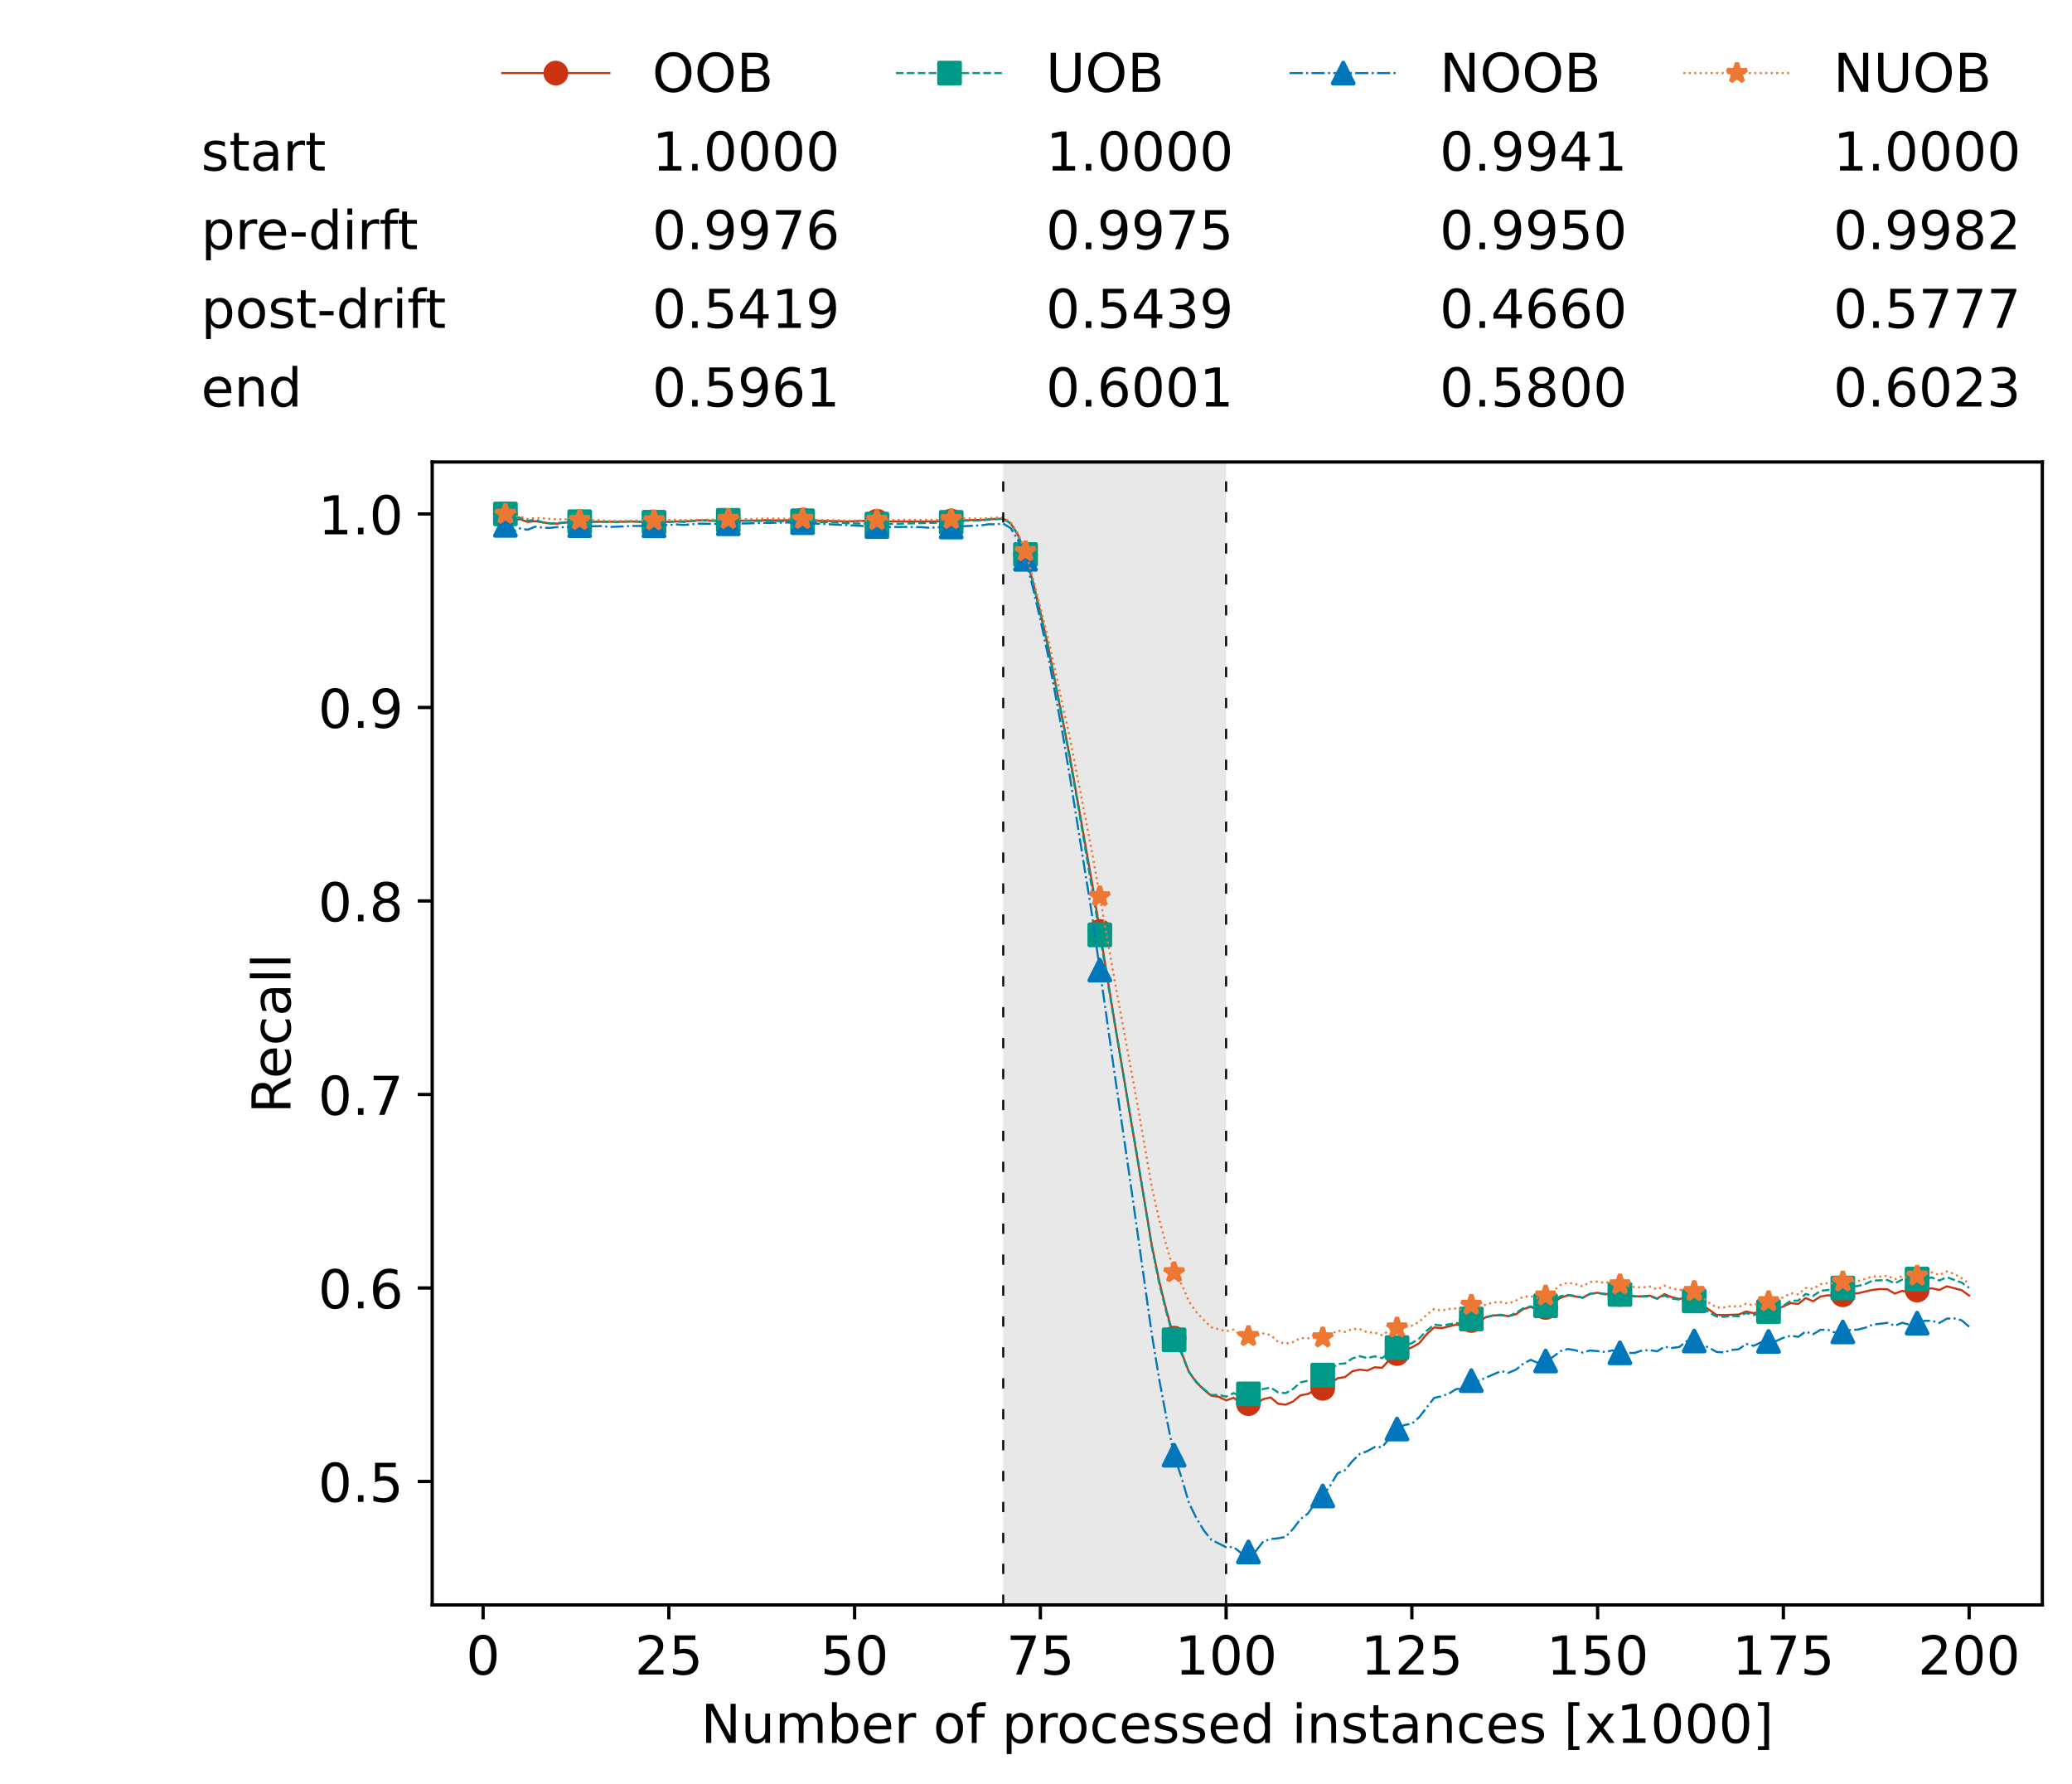 <?xml version="1.0" encoding="utf-8" standalone="no"?>
<!DOCTYPE svg PUBLIC "-//W3C//DTD SVG 1.1//EN"
  "http://www.w3.org/Graphics/SVG/1.1/DTD/svg11.dtd">
<!-- Created with matplotlib (https://matplotlib.org/) -->
<svg height="432.615pt" version="1.1" viewBox="0 0 502.65 432.615" width="502.65pt" xmlns="http://www.w3.org/2000/svg" xmlns:xlink="http://www.w3.org/1999/xlink">
 <defs>
  <style type="text/css">*{stroke-linecap:butt;stroke-linejoin:round;}</style>
 </defs>
 <g id="figure_1">
  <g id="patch_1">
   <path d="M 0 432.615 
L 502.65 432.615 
L 502.65 0 
L 0 0 
z
" style="fill:#ffffff;"/>
  </g>
  <g id="axes_1">
   <g id="patch_2">
    <path d="M 104.85 389.252 
L 495.45 389.252 
L 495.45 112.052 
L 104.85 112.052 
z
" style="fill:#ffffff;"/>
   </g>
   <g id="patch_3">
    <path clip-path="url(#p1ed71dff8d)" d="M 297.446 389.252 
L 297.446 112.052 
L 243.372 112.052 
L 243.372 389.252 
z
" style="fill:#d3d3d3;opacity:0.5;"/>
   </g>
   <g id="matplotlib.axis_1">
    <g id="xtick_1">
     <g id="line2d_1">
      <defs>
       <path d="M 0 0 
L 0 3.5 
" id="m5c252c70ea" style="stroke:#000000;stroke-width:0.8;"/>
      </defs>
      <g>
       <use style="stroke:#000000;stroke-width:0.8;" x="117.197" xlink:href="#m5c252c70ea" y="389.252"/>
      </g>
     </g>
     <g id="text_1">
      <!-- 0 -->
      <g transform="translate(113.061 406.13)scale(0.13 -0.13)">
       <defs>
        <path d="M 31.781 66.406 
Q 24.172 66.406 20.328 58.906 
Q 16.5 51.422 16.5 36.375 
Q 16.5 21.391 20.328 13.891 
Q 24.172 6.391 31.781 6.391 
Q 39.453 6.391 43.281 13.891 
Q 47.125 21.391 47.125 36.375 
Q 47.125 51.422 43.281 58.906 
Q 39.453 66.406 31.781 66.406 
z
M 31.781 74.219 
Q 44.047 74.219 50.516 64.516 
Q 56.984 54.828 56.984 36.375 
Q 56.984 17.969 50.516 8.266 
Q 44.047 -1.422 31.781 -1.422 
Q 19.531 -1.422 13.062 8.266 
Q 6.594 17.969 6.594 36.375 
Q 6.594 54.828 13.062 64.516 
Q 19.531 74.219 31.781 74.219 
z
" id="DejaVuSans-48"/>
       </defs>
       <use xlink:href="#DejaVuSans-48"/>
      </g>
     </g>
    </g>
    <g id="xtick_2">
     <g id="line2d_2">
      <g>
       <use style="stroke:#000000;stroke-width:0.8;" x="162.259" xlink:href="#m5c252c70ea" y="389.252"/>
      </g>
     </g>
     <g id="text_2">
      <!-- 25 -->
      <g transform="translate(153.988 406.13)scale(0.13 -0.13)">
       <defs>
        <path d="M 19.188 8.297 
L 53.609 8.297 
L 53.609 0 
L 7.328 0 
L 7.328 8.297 
Q 12.938 14.109 22.625 23.891 
Q 32.328 33.688 34.812 36.531 
Q 39.547 41.844 41.422 45.531 
Q 43.312 49.219 43.312 52.781 
Q 43.312 58.594 39.234 62.25 
Q 35.156 65.922 28.609 65.922 
Q 23.969 65.922 18.812 64.312 
Q 13.672 62.703 7.812 59.422 
L 7.812 69.391 
Q 13.766 71.781 18.938 73 
Q 24.125 74.219 28.422 74.219 
Q 39.75 74.219 46.484 68.547 
Q 53.219 62.891 53.219 53.422 
Q 53.219 48.922 51.531 44.891 
Q 49.859 40.875 45.406 35.406 
Q 44.188 33.984 37.641 27.219 
Q 31.109 20.453 19.188 8.297 
z
" id="DejaVuSans-50"/>
        <path d="M 10.797 72.906 
L 49.516 72.906 
L 49.516 64.594 
L 19.828 64.594 
L 19.828 46.734 
Q 21.969 47.469 24.109 47.828 
Q 26.266 48.188 28.422 48.188 
Q 40.625 48.188 47.75 41.5 
Q 54.891 34.812 54.891 23.391 
Q 54.891 11.625 47.562 5.094 
Q 40.234 -1.422 26.906 -1.422 
Q 22.312 -1.422 17.547 -0.641 
Q 12.797 0.141 7.719 1.703 
L 7.719 11.625 
Q 12.109 9.234 16.797 8.062 
Q 21.484 6.891 26.703 6.891 
Q 35.156 6.891 40.078 11.328 
Q 45.016 15.766 45.016 23.391 
Q 45.016 31 40.078 35.438 
Q 35.156 39.891 26.703 39.891 
Q 22.75 39.891 18.812 39.016 
Q 14.891 38.141 10.797 36.281 
z
" id="DejaVuSans-53"/>
       </defs>
       <use xlink:href="#DejaVuSans-50"/>
       <use x="63.623" xlink:href="#DejaVuSans-53"/>
      </g>
     </g>
    </g>
    <g id="xtick_3">
     <g id="line2d_3">
      <g>
       <use style="stroke:#000000;stroke-width:0.8;" x="207.322" xlink:href="#m5c252c70ea" y="389.252"/>
      </g>
     </g>
     <g id="text_3">
      <!-- 50 -->
      <g transform="translate(199.05 406.13)scale(0.13 -0.13)">
       <use xlink:href="#DejaVuSans-53"/>
       <use x="63.623" xlink:href="#DejaVuSans-48"/>
      </g>
     </g>
    </g>
    <g id="xtick_4">
     <g id="line2d_4">
      <g>
       <use style="stroke:#000000;stroke-width:0.8;" x="252.384" xlink:href="#m5c252c70ea" y="389.252"/>
      </g>
     </g>
     <g id="text_4">
      <!-- 75 -->
      <g transform="translate(244.113 406.13)scale(0.13 -0.13)">
       <defs>
        <path d="M 8.203 72.906 
L 55.078 72.906 
L 55.078 68.703 
L 28.609 0 
L 18.312 0 
L 43.219 64.594 
L 8.203 64.594 
z
" id="DejaVuSans-55"/>
       </defs>
       <use xlink:href="#DejaVuSans-55"/>
       <use x="63.623" xlink:href="#DejaVuSans-53"/>
      </g>
     </g>
    </g>
    <g id="xtick_5">
     <g id="line2d_5">
      <g>
       <use style="stroke:#000000;stroke-width:0.8;" x="297.446" xlink:href="#m5c252c70ea" y="389.252"/>
      </g>
     </g>
     <g id="text_5">
      <!-- 100 -->
      <g transform="translate(285.039 406.13)scale(0.13 -0.13)">
       <defs>
        <path d="M 12.406 8.297 
L 28.516 8.297 
L 28.516 63.922 
L 10.984 60.406 
L 10.984 69.391 
L 28.422 72.906 
L 38.281 72.906 
L 38.281 8.297 
L 54.391 8.297 
L 54.391 0 
L 12.406 0 
z
" id="DejaVuSans-49"/>
       </defs>
       <use xlink:href="#DejaVuSans-49"/>
       <use x="63.623" xlink:href="#DejaVuSans-48"/>
       <use x="127.246" xlink:href="#DejaVuSans-48"/>
      </g>
     </g>
    </g>
    <g id="xtick_6">
     <g id="line2d_6">
      <g>
       <use style="stroke:#000000;stroke-width:0.8;" x="342.509" xlink:href="#m5c252c70ea" y="389.252"/>
      </g>
     </g>
     <g id="text_6">
      <!-- 125 -->
      <g transform="translate(330.102 406.13)scale(0.13 -0.13)">
       <use xlink:href="#DejaVuSans-49"/>
       <use x="63.623" xlink:href="#DejaVuSans-50"/>
       <use x="127.246" xlink:href="#DejaVuSans-53"/>
      </g>
     </g>
    </g>
    <g id="xtick_7">
     <g id="line2d_7">
      <g>
       <use style="stroke:#000000;stroke-width:0.8;" x="387.571" xlink:href="#m5c252c70ea" y="389.252"/>
      </g>
     </g>
     <g id="text_7">
      <!-- 150 -->
      <g transform="translate(375.164 406.13)scale(0.13 -0.13)">
       <use xlink:href="#DejaVuSans-49"/>
       <use x="63.623" xlink:href="#DejaVuSans-53"/>
       <use x="127.246" xlink:href="#DejaVuSans-48"/>
      </g>
     </g>
    </g>
    <g id="xtick_8">
     <g id="line2d_8">
      <g>
       <use style="stroke:#000000;stroke-width:0.8;" x="432.633" xlink:href="#m5c252c70ea" y="389.252"/>
      </g>
     </g>
     <g id="text_8">
      <!-- 175 -->
      <g transform="translate(420.226 406.13)scale(0.13 -0.13)">
       <use xlink:href="#DejaVuSans-49"/>
       <use x="63.623" xlink:href="#DejaVuSans-55"/>
       <use x="127.246" xlink:href="#DejaVuSans-53"/>
      </g>
     </g>
    </g>
    <g id="xtick_9">
     <g id="line2d_9">
      <g>
       <use style="stroke:#000000;stroke-width:0.8;" x="477.695" xlink:href="#m5c252c70ea" y="389.252"/>
      </g>
     </g>
     <g id="text_9">
      <!-- 200 -->
      <g transform="translate(465.289 406.13)scale(0.13 -0.13)">
       <use xlink:href="#DejaVuSans-50"/>
       <use x="63.623" xlink:href="#DejaVuSans-48"/>
       <use x="127.246" xlink:href="#DejaVuSans-48"/>
      </g>
     </g>
    </g>
    <g id="text_10">
     <!-- Number of processed instances [x1000] -->
     <g transform="translate(170.025 422.711)scale(0.13 -0.13)">
      <defs>
       <path d="M 9.812 72.906 
L 23.094 72.906 
L 55.422 11.922 
L 55.422 72.906 
L 64.984 72.906 
L 64.984 0 
L 51.703 0 
L 19.391 60.984 
L 19.391 0 
L 9.812 0 
z
" id="DejaVuSans-78"/>
       <path d="M 8.5 21.578 
L 8.5 54.688 
L 17.484 54.688 
L 17.484 21.922 
Q 17.484 14.156 20.5 10.266 
Q 23.531 6.391 29.594 6.391 
Q 36.859 6.391 41.078 11.031 
Q 45.312 15.672 45.312 23.688 
L 45.312 54.688 
L 54.297 54.688 
L 54.297 0 
L 45.312 0 
L 45.312 8.406 
Q 42.047 3.422 37.719 1 
Q 33.406 -1.422 27.688 -1.422 
Q 18.266 -1.422 13.375 4.438 
Q 8.5 10.297 8.5 21.578 
z
M 31.109 56 
z
" id="DejaVuSans-117"/>
       <path d="M 52 44.188 
Q 55.375 50.25 60.062 53.125 
Q 64.75 56 71.094 56 
Q 79.641 56 84.281 50.016 
Q 88.922 44.047 88.922 33.016 
L 88.922 0 
L 79.891 0 
L 79.891 32.719 
Q 79.891 40.578 77.094 44.375 
Q 74.312 48.188 68.609 48.188 
Q 61.625 48.188 57.562 43.547 
Q 53.516 38.922 53.516 30.906 
L 53.516 0 
L 44.484 0 
L 44.484 32.719 
Q 44.484 40.625 41.703 44.406 
Q 38.922 48.188 33.109 48.188 
Q 26.219 48.188 22.156 43.531 
Q 18.109 38.875 18.109 30.906 
L 18.109 0 
L 9.078 0 
L 9.078 54.688 
L 18.109 54.688 
L 18.109 46.188 
Q 21.188 51.219 25.484 53.609 
Q 29.781 56 35.688 56 
Q 41.656 56 45.828 52.969 
Q 50 49.953 52 44.188 
z
" id="DejaVuSans-109"/>
       <path d="M 48.688 27.297 
Q 48.688 37.203 44.609 42.844 
Q 40.531 48.484 33.406 48.484 
Q 26.266 48.484 22.188 42.844 
Q 18.109 37.203 18.109 27.297 
Q 18.109 17.391 22.188 11.75 
Q 26.266 6.109 33.406 6.109 
Q 40.531 6.109 44.609 11.75 
Q 48.688 17.391 48.688 27.297 
z
M 18.109 46.391 
Q 20.953 51.266 25.266 53.625 
Q 29.594 56 35.594 56 
Q 45.562 56 51.781 48.094 
Q 58.016 40.188 58.016 27.297 
Q 58.016 14.406 51.781 6.484 
Q 45.562 -1.422 35.594 -1.422 
Q 29.594 -1.422 25.266 0.953 
Q 20.953 3.328 18.109 8.203 
L 18.109 0 
L 9.078 0 
L 9.078 75.984 
L 18.109 75.984 
z
" id="DejaVuSans-98"/>
       <path d="M 56.203 29.594 
L 56.203 25.203 
L 14.891 25.203 
Q 15.484 15.922 20.484 11.062 
Q 25.484 6.203 34.422 6.203 
Q 39.594 6.203 44.453 7.469 
Q 49.312 8.734 54.109 11.281 
L 54.109 2.781 
Q 49.266 0.734 44.188 -0.344 
Q 39.109 -1.422 33.891 -1.422 
Q 20.797 -1.422 13.156 6.188 
Q 5.516 13.812 5.516 26.812 
Q 5.516 40.234 12.766 48.109 
Q 20.016 56 32.328 56 
Q 43.359 56 49.781 48.891 
Q 56.203 41.797 56.203 29.594 
z
M 47.219 32.234 
Q 47.125 39.594 43.094 43.984 
Q 39.062 48.391 32.422 48.391 
Q 24.906 48.391 20.391 44.141 
Q 15.875 39.891 15.188 32.172 
z
" id="DejaVuSans-101"/>
       <path d="M 41.109 46.297 
Q 39.594 47.172 37.812 47.578 
Q 36.031 48 33.891 48 
Q 26.266 48 22.188 43.047 
Q 18.109 38.094 18.109 28.812 
L 18.109 0 
L 9.078 0 
L 9.078 54.688 
L 18.109 54.688 
L 18.109 46.188 
Q 20.953 51.172 25.484 53.578 
Q 30.031 56 36.531 56 
Q 37.453 56 38.578 55.875 
Q 39.703 55.766 41.062 55.516 
z
" id="DejaVuSans-114"/>
       <path id="DejaVuSans-32"/>
       <path d="M 30.609 48.391 
Q 23.391 48.391 19.188 42.75 
Q 14.984 37.109 14.984 27.297 
Q 14.984 17.484 19.156 11.844 
Q 23.344 6.203 30.609 6.203 
Q 37.797 6.203 41.984 11.859 
Q 46.188 17.531 46.188 27.297 
Q 46.188 37.016 41.984 42.703 
Q 37.797 48.391 30.609 48.391 
z
M 30.609 56 
Q 42.328 56 49.016 48.375 
Q 55.719 40.766 55.719 27.297 
Q 55.719 13.875 49.016 6.219 
Q 42.328 -1.422 30.609 -1.422 
Q 18.844 -1.422 12.172 6.219 
Q 5.516 13.875 5.516 27.297 
Q 5.516 40.766 12.172 48.375 
Q 18.844 56 30.609 56 
z
" id="DejaVuSans-111"/>
       <path d="M 37.109 75.984 
L 37.109 68.5 
L 28.516 68.5 
Q 23.688 68.5 21.797 66.547 
Q 19.922 64.594 19.922 59.516 
L 19.922 54.688 
L 34.719 54.688 
L 34.719 47.703 
L 19.922 47.703 
L 19.922 0 
L 10.891 0 
L 10.891 47.703 
L 2.297 47.703 
L 2.297 54.688 
L 10.891 54.688 
L 10.891 58.5 
Q 10.891 67.625 15.141 71.797 
Q 19.391 75.984 28.609 75.984 
z
" id="DejaVuSans-102"/>
       <path d="M 18.109 8.203 
L 18.109 -20.797 
L 9.078 -20.797 
L 9.078 54.688 
L 18.109 54.688 
L 18.109 46.391 
Q 20.953 51.266 25.266 53.625 
Q 29.594 56 35.594 56 
Q 45.562 56 51.781 48.094 
Q 58.016 40.188 58.016 27.297 
Q 58.016 14.406 51.781 6.484 
Q 45.562 -1.422 35.594 -1.422 
Q 29.594 -1.422 25.266 0.953 
Q 20.953 3.328 18.109 8.203 
z
M 48.688 27.297 
Q 48.688 37.203 44.609 42.844 
Q 40.531 48.484 33.406 48.484 
Q 26.266 48.484 22.188 42.844 
Q 18.109 37.203 18.109 27.297 
Q 18.109 17.391 22.188 11.75 
Q 26.266 6.109 33.406 6.109 
Q 40.531 6.109 44.609 11.75 
Q 48.688 17.391 48.688 27.297 
z
" id="DejaVuSans-112"/>
       <path d="M 48.781 52.594 
L 48.781 44.188 
Q 44.969 46.297 41.141 47.344 
Q 37.312 48.391 33.406 48.391 
Q 24.656 48.391 19.812 42.844 
Q 14.984 37.312 14.984 27.297 
Q 14.984 17.281 19.812 11.734 
Q 24.656 6.203 33.406 6.203 
Q 37.312 6.203 41.141 7.25 
Q 44.969 8.297 48.781 10.406 
L 48.781 2.094 
Q 45.016 0.344 40.984 -0.531 
Q 36.969 -1.422 32.422 -1.422 
Q 20.062 -1.422 12.781 6.344 
Q 5.516 14.109 5.516 27.297 
Q 5.516 40.672 12.859 48.328 
Q 20.219 56 33.016 56 
Q 37.156 56 41.109 55.141 
Q 45.062 54.297 48.781 52.594 
z
" id="DejaVuSans-99"/>
       <path d="M 44.281 53.078 
L 44.281 44.578 
Q 40.484 46.531 36.375 47.5 
Q 32.281 48.484 27.875 48.484 
Q 21.188 48.484 17.844 46.438 
Q 14.5 44.391 14.5 40.281 
Q 14.5 37.156 16.891 35.375 
Q 19.281 33.594 26.516 31.984 
L 29.594 31.297 
Q 39.156 29.25 43.188 25.516 
Q 47.219 21.781 47.219 15.094 
Q 47.219 7.469 41.188 3.016 
Q 35.156 -1.422 24.609 -1.422 
Q 20.219 -1.422 15.453 -0.562 
Q 10.688 0.297 5.422 2 
L 5.422 11.281 
Q 10.406 8.688 15.234 7.391 
Q 20.062 6.109 24.812 6.109 
Q 31.156 6.109 34.562 8.281 
Q 37.984 10.453 37.984 14.406 
Q 37.984 18.062 35.516 20.016 
Q 33.062 21.969 24.703 23.781 
L 21.578 24.516 
Q 13.234 26.266 9.516 29.906 
Q 5.812 33.547 5.812 39.891 
Q 5.812 47.609 11.281 51.797 
Q 16.75 56 26.812 56 
Q 31.781 56 36.172 55.266 
Q 40.578 54.547 44.281 53.078 
z
" id="DejaVuSans-115"/>
       <path d="M 45.406 46.391 
L 45.406 75.984 
L 54.391 75.984 
L 54.391 0 
L 45.406 0 
L 45.406 8.203 
Q 42.578 3.328 38.25 0.953 
Q 33.938 -1.422 27.875 -1.422 
Q 17.969 -1.422 11.734 6.484 
Q 5.516 14.406 5.516 27.297 
Q 5.516 40.188 11.734 48.094 
Q 17.969 56 27.875 56 
Q 33.938 56 38.25 53.625 
Q 42.578 51.266 45.406 46.391 
z
M 14.797 27.297 
Q 14.797 17.391 18.875 11.75 
Q 22.953 6.109 30.078 6.109 
Q 37.203 6.109 41.297 11.75 
Q 45.406 17.391 45.406 27.297 
Q 45.406 37.203 41.297 42.844 
Q 37.203 48.484 30.078 48.484 
Q 22.953 48.484 18.875 42.844 
Q 14.797 37.203 14.797 27.297 
z
" id="DejaVuSans-100"/>
       <path d="M 9.422 54.688 
L 18.406 54.688 
L 18.406 0 
L 9.422 0 
z
M 9.422 75.984 
L 18.406 75.984 
L 18.406 64.594 
L 9.422 64.594 
z
" id="DejaVuSans-105"/>
       <path d="M 54.891 33.016 
L 54.891 0 
L 45.906 0 
L 45.906 32.719 
Q 45.906 40.484 42.875 44.328 
Q 39.844 48.188 33.797 48.188 
Q 26.516 48.188 22.312 43.547 
Q 18.109 38.922 18.109 30.906 
L 18.109 0 
L 9.078 0 
L 9.078 54.688 
L 18.109 54.688 
L 18.109 46.188 
Q 21.344 51.125 25.703 53.562 
Q 30.078 56 35.797 56 
Q 45.219 56 50.047 50.172 
Q 54.891 44.344 54.891 33.016 
z
" id="DejaVuSans-110"/>
       <path d="M 18.312 70.219 
L 18.312 54.688 
L 36.812 54.688 
L 36.812 47.703 
L 18.312 47.703 
L 18.312 18.016 
Q 18.312 11.328 20.141 9.422 
Q 21.969 7.516 27.594 7.516 
L 36.812 7.516 
L 36.812 0 
L 27.594 0 
Q 17.188 0 13.234 3.875 
Q 9.281 7.766 9.281 18.016 
L 9.281 47.703 
L 2.688 47.703 
L 2.688 54.688 
L 9.281 54.688 
L 9.281 70.219 
z
" id="DejaVuSans-116"/>
       <path d="M 34.281 27.484 
Q 23.391 27.484 19.188 25 
Q 14.984 22.516 14.984 16.5 
Q 14.984 11.719 18.141 8.906 
Q 21.297 6.109 26.703 6.109 
Q 34.188 6.109 38.703 11.406 
Q 43.219 16.703 43.219 25.484 
L 43.219 27.484 
z
M 52.203 31.203 
L 52.203 0 
L 43.219 0 
L 43.219 8.297 
Q 40.141 3.328 35.547 0.953 
Q 30.953 -1.422 24.312 -1.422 
Q 15.922 -1.422 10.953 3.297 
Q 6 8.016 6 15.922 
Q 6 25.141 12.172 29.828 
Q 18.359 34.516 30.609 34.516 
L 43.219 34.516 
L 43.219 35.406 
Q 43.219 41.609 39.141 45 
Q 35.062 48.391 27.688 48.391 
Q 23 48.391 18.547 47.266 
Q 14.109 46.141 10.016 43.891 
L 10.016 52.203 
Q 14.938 54.109 19.578 55.047 
Q 24.219 56 28.609 56 
Q 40.484 56 46.344 49.844 
Q 52.203 43.703 52.203 31.203 
z
" id="DejaVuSans-97"/>
       <path d="M 8.594 75.984 
L 29.297 75.984 
L 29.297 69 
L 17.578 69 
L 17.578 -6.203 
L 29.297 -6.203 
L 29.297 -13.188 
L 8.594 -13.188 
z
" id="DejaVuSans-91"/>
       <path d="M 54.891 54.688 
L 35.109 28.078 
L 55.906 0 
L 45.312 0 
L 29.391 21.484 
L 13.484 0 
L 2.875 0 
L 24.125 28.609 
L 4.688 54.688 
L 15.281 54.688 
L 29.781 35.203 
L 44.281 54.688 
z
" id="DejaVuSans-120"/>
       <path d="M 30.422 75.984 
L 30.422 -13.188 
L 9.719 -13.188 
L 9.719 -6.203 
L 21.391 -6.203 
L 21.391 69 
L 9.719 69 
L 9.719 75.984 
z
" id="DejaVuSans-93"/>
      </defs>
      <use xlink:href="#DejaVuSans-78"/>
      <use x="74.805" xlink:href="#DejaVuSans-117"/>
      <use x="138.184" xlink:href="#DejaVuSans-109"/>
      <use x="235.596" xlink:href="#DejaVuSans-98"/>
      <use x="299.072" xlink:href="#DejaVuSans-101"/>
      <use x="360.596" xlink:href="#DejaVuSans-114"/>
      <use x="401.709" xlink:href="#DejaVuSans-32"/>
      <use x="433.496" xlink:href="#DejaVuSans-111"/>
      <use x="494.678" xlink:href="#DejaVuSans-102"/>
      <use x="529.883" xlink:href="#DejaVuSans-32"/>
      <use x="561.67" xlink:href="#DejaVuSans-112"/>
      <use x="625.146" xlink:href="#DejaVuSans-114"/>
      <use x="664.01" xlink:href="#DejaVuSans-111"/>
      <use x="725.191" xlink:href="#DejaVuSans-99"/>
      <use x="780.172" xlink:href="#DejaVuSans-101"/>
      <use x="841.695" xlink:href="#DejaVuSans-115"/>
      <use x="893.795" xlink:href="#DejaVuSans-115"/>
      <use x="945.895" xlink:href="#DejaVuSans-101"/>
      <use x="1007.418" xlink:href="#DejaVuSans-100"/>
      <use x="1070.895" xlink:href="#DejaVuSans-32"/>
      <use x="1102.682" xlink:href="#DejaVuSans-105"/>
      <use x="1130.465" xlink:href="#DejaVuSans-110"/>
      <use x="1193.844" xlink:href="#DejaVuSans-115"/>
      <use x="1245.943" xlink:href="#DejaVuSans-116"/>
      <use x="1285.152" xlink:href="#DejaVuSans-97"/>
      <use x="1346.432" xlink:href="#DejaVuSans-110"/>
      <use x="1409.811" xlink:href="#DejaVuSans-99"/>
      <use x="1464.791" xlink:href="#DejaVuSans-101"/>
      <use x="1526.314" xlink:href="#DejaVuSans-115"/>
      <use x="1578.414" xlink:href="#DejaVuSans-32"/>
      <use x="1610.201" xlink:href="#DejaVuSans-91"/>
      <use x="1649.215" xlink:href="#DejaVuSans-120"/>
      <use x="1708.395" xlink:href="#DejaVuSans-49"/>
      <use x="1772.018" xlink:href="#DejaVuSans-48"/>
      <use x="1835.641" xlink:href="#DejaVuSans-48"/>
      <use x="1899.264" xlink:href="#DejaVuSans-48"/>
      <use x="1962.887" xlink:href="#DejaVuSans-93"/>
     </g>
    </g>
   </g>
   <g id="matplotlib.axis_2">
    <g id="ytick_1">
     <g id="line2d_10">
      <defs>
       <path d="M 0 0 
L -3.5 0 
" id="me6a76f63e2" style="stroke:#000000;stroke-width:0.8;"/>
      </defs>
      <g>
       <use style="stroke:#000000;stroke-width:0.8;" x="104.85" xlink:href="#me6a76f63e2" y="359.311"/>
      </g>
     </g>
     <g id="text_11">
      <!-- 0.5 -->
      <g transform="translate(77.176 364.25)scale(0.13 -0.13)">
       <defs>
        <path d="M 10.688 12.406 
L 21 12.406 
L 21 0 
L 10.688 0 
z
" id="DejaVuSans-46"/>
       </defs>
       <use xlink:href="#DejaVuSans-48"/>
       <use x="63.623" xlink:href="#DejaVuSans-46"/>
       <use x="95.41" xlink:href="#DejaVuSans-53"/>
      </g>
     </g>
    </g>
    <g id="ytick_2">
     <g id="line2d_11">
      <g>
       <use style="stroke:#000000;stroke-width:0.8;" x="104.85" xlink:href="#me6a76f63e2" y="312.379"/>
      </g>
     </g>
     <g id="text_12">
      <!-- 0.6 -->
      <g transform="translate(77.176 317.318)scale(0.13 -0.13)">
       <defs>
        <path d="M 33.016 40.375 
Q 26.375 40.375 22.484 35.828 
Q 18.609 31.297 18.609 23.391 
Q 18.609 15.531 22.484 10.953 
Q 26.375 6.391 33.016 6.391 
Q 39.656 6.391 43.531 10.953 
Q 47.406 15.531 47.406 23.391 
Q 47.406 31.297 43.531 35.828 
Q 39.656 40.375 33.016 40.375 
z
M 52.594 71.297 
L 52.594 62.312 
Q 48.875 64.062 45.094 64.984 
Q 41.312 65.922 37.594 65.922 
Q 27.828 65.922 22.672 59.328 
Q 17.531 52.734 16.797 39.406 
Q 19.672 43.656 24.016 45.922 
Q 28.375 48.188 33.594 48.188 
Q 44.578 48.188 50.953 41.516 
Q 57.328 34.859 57.328 23.391 
Q 57.328 12.156 50.688 5.359 
Q 44.047 -1.422 33.016 -1.422 
Q 20.359 -1.422 13.672 8.266 
Q 6.984 17.969 6.984 36.375 
Q 6.984 53.656 15.188 63.938 
Q 23.391 74.219 37.203 74.219 
Q 40.922 74.219 44.703 73.484 
Q 48.484 72.75 52.594 71.297 
z
" id="DejaVuSans-54"/>
       </defs>
       <use xlink:href="#DejaVuSans-48"/>
       <use x="63.623" xlink:href="#DejaVuSans-46"/>
       <use x="95.41" xlink:href="#DejaVuSans-54"/>
      </g>
     </g>
    </g>
    <g id="ytick_3">
     <g id="line2d_12">
      <g>
       <use style="stroke:#000000;stroke-width:0.8;" x="104.85" xlink:href="#me6a76f63e2" y="265.447"/>
      </g>
     </g>
     <g id="text_13">
      <!-- 0.7 -->
      <g transform="translate(77.176 270.386)scale(0.13 -0.13)">
       <use xlink:href="#DejaVuSans-48"/>
       <use x="63.623" xlink:href="#DejaVuSans-46"/>
       <use x="95.41" xlink:href="#DejaVuSans-55"/>
      </g>
     </g>
    </g>
    <g id="ytick_4">
     <g id="line2d_13">
      <g>
       <use style="stroke:#000000;stroke-width:0.8;" x="104.85" xlink:href="#me6a76f63e2" y="218.516"/>
      </g>
     </g>
     <g id="text_14">
      <!-- 0.8 -->
      <g transform="translate(77.176 223.455)scale(0.13 -0.13)">
       <defs>
        <path d="M 31.781 34.625 
Q 24.75 34.625 20.719 30.859 
Q 16.703 27.094 16.703 20.516 
Q 16.703 13.922 20.719 10.156 
Q 24.75 6.391 31.781 6.391 
Q 38.812 6.391 42.859 10.172 
Q 46.922 13.969 46.922 20.516 
Q 46.922 27.094 42.891 30.859 
Q 38.875 34.625 31.781 34.625 
z
M 21.922 38.812 
Q 15.578 40.375 12.031 44.719 
Q 8.5 49.078 8.5 55.328 
Q 8.5 64.062 14.719 69.141 
Q 20.953 74.219 31.781 74.219 
Q 42.672 74.219 48.875 69.141 
Q 55.078 64.062 55.078 55.328 
Q 55.078 49.078 51.531 44.719 
Q 48 40.375 41.703 38.812 
Q 48.828 37.156 52.797 32.312 
Q 56.781 27.484 56.781 20.516 
Q 56.781 9.906 50.312 4.234 
Q 43.844 -1.422 31.781 -1.422 
Q 19.734 -1.422 13.25 4.234 
Q 6.781 9.906 6.781 20.516 
Q 6.781 27.484 10.781 32.312 
Q 14.797 37.156 21.922 38.812 
z
M 18.312 54.391 
Q 18.312 48.734 21.844 45.562 
Q 25.391 42.391 31.781 42.391 
Q 38.141 42.391 41.719 45.562 
Q 45.312 48.734 45.312 54.391 
Q 45.312 60.062 41.719 63.234 
Q 38.141 66.406 31.781 66.406 
Q 25.391 66.406 21.844 63.234 
Q 18.312 60.062 18.312 54.391 
z
" id="DejaVuSans-56"/>
       </defs>
       <use xlink:href="#DejaVuSans-48"/>
       <use x="63.623" xlink:href="#DejaVuSans-46"/>
       <use x="95.41" xlink:href="#DejaVuSans-56"/>
      </g>
     </g>
    </g>
    <g id="ytick_5">
     <g id="line2d_14">
      <g>
       <use style="stroke:#000000;stroke-width:0.8;" x="104.85" xlink:href="#me6a76f63e2" y="171.584"/>
      </g>
     </g>
     <g id="text_15">
      <!-- 0.9 -->
      <g transform="translate(77.176 176.523)scale(0.13 -0.13)">
       <defs>
        <path d="M 10.984 1.516 
L 10.984 10.5 
Q 14.703 8.734 18.5 7.812 
Q 22.312 6.891 25.984 6.891 
Q 35.75 6.891 40.891 13.453 
Q 46.047 20.016 46.781 33.406 
Q 43.953 29.203 39.594 26.953 
Q 35.25 24.703 29.984 24.703 
Q 19.047 24.703 12.672 31.312 
Q 6.297 37.938 6.297 49.422 
Q 6.297 60.641 12.938 67.422 
Q 19.578 74.219 30.609 74.219 
Q 43.266 74.219 49.922 64.516 
Q 56.594 54.828 56.594 36.375 
Q 56.594 19.141 48.406 8.859 
Q 40.234 -1.422 26.422 -1.422 
Q 22.703 -1.422 18.891 -0.688 
Q 15.094 0.047 10.984 1.516 
z
M 30.609 32.422 
Q 37.25 32.422 41.125 36.953 
Q 45.016 41.5 45.016 49.422 
Q 45.016 57.281 41.125 61.844 
Q 37.25 66.406 30.609 66.406 
Q 23.969 66.406 20.094 61.844 
Q 16.219 57.281 16.219 49.422 
Q 16.219 41.5 20.094 36.953 
Q 23.969 32.422 30.609 32.422 
z
" id="DejaVuSans-57"/>
       </defs>
       <use xlink:href="#DejaVuSans-48"/>
       <use x="63.623" xlink:href="#DejaVuSans-46"/>
       <use x="95.41" xlink:href="#DejaVuSans-57"/>
      </g>
     </g>
    </g>
    <g id="ytick_6">
     <g id="line2d_15">
      <g>
       <use style="stroke:#000000;stroke-width:0.8;" x="104.85" xlink:href="#me6a76f63e2" y="124.652"/>
      </g>
     </g>
     <g id="text_16">
      <!-- 1.0 -->
      <g transform="translate(77.176 129.591)scale(0.13 -0.13)">
       <use xlink:href="#DejaVuSans-49"/>
       <use x="63.623" xlink:href="#DejaVuSans-46"/>
       <use x="95.41" xlink:href="#DejaVuSans-48"/>
      </g>
     </g>
    </g>
    <g id="text_17">
     <!-- Recall -->
     <g transform="translate(70.472 270.044)rotate(-90)scale(0.13 -0.13)">
      <defs>
       <path d="M 44.391 34.188 
Q 47.562 33.109 50.562 29.594 
Q 53.562 26.078 56.594 19.922 
L 66.609 0 
L 56 0 
L 46.688 18.703 
Q 43.062 26.031 39.672 28.422 
Q 36.281 30.812 30.422 30.812 
L 19.672 30.812 
L 19.672 0 
L 9.812 0 
L 9.812 72.906 
L 32.078 72.906 
Q 44.578 72.906 50.734 67.672 
Q 56.891 62.453 56.891 51.906 
Q 56.891 45.016 53.688 40.469 
Q 50.484 35.938 44.391 34.188 
z
M 19.672 64.797 
L 19.672 38.922 
L 32.078 38.922 
Q 39.203 38.922 42.844 42.219 
Q 46.484 45.516 46.484 51.906 
Q 46.484 58.297 42.844 61.547 
Q 39.203 64.797 32.078 64.797 
z
" id="DejaVuSans-82"/>
       <path d="M 9.422 75.984 
L 18.406 75.984 
L 18.406 0 
L 9.422 0 
z
" id="DejaVuSans-108"/>
      </defs>
      <use xlink:href="#DejaVuSans-82"/>
      <use x="64.982" xlink:href="#DejaVuSans-101"/>
      <use x="126.506" xlink:href="#DejaVuSans-99"/>
      <use x="181.486" xlink:href="#DejaVuSans-97"/>
      <use x="242.766" xlink:href="#DejaVuSans-108"/>
      <use x="270.549" xlink:href="#DejaVuSans-108"/>
     </g>
    </g>
   </g>
   <g id="line2d_16"/>
   <g id="line2d_17"/>
   <g id="line2d_18"/>
   <g id="line2d_19"/>
   <g id="line2d_20"/>
   <g id="line2d_21">
    <path clip-path="url(#p1ed71dff8d)" d="M 122.605 124.652 
L 124.407 126.103 
L 126.21 125.929 
L 128.012 126.597 
L 129.815 126.403 
L 133.419 126.958 
L 135.222 127.002 
L 137.024 126.741 
L 140.629 126.54 
L 151.444 126.539 
L 153.247 126.487 
L 155.049 126.58 
L 156.852 126.53 
L 158.654 126.626 
L 167.667 126.377 
L 169.469 126.191 
L 171.272 126.198 
L 173.074 126.337 
L 183.889 126.259 
L 185.692 126.168 
L 189.297 126.216 
L 192.902 126.126 
L 196.507 126.124 
L 198.309 126.315 
L 203.717 126.408 
L 205.519 126.504 
L 209.124 126.322 
L 212.729 126.409 
L 216.334 126.471 
L 219.939 126.485 
L 228.952 126.451 
L 236.162 126.113 
L 237.964 126.114 
L 241.569 125.835 
L 243.372 125.787 
L 245.174 126.927 
L 246.976 129.785 
L 248.779 134.488 
L 250.581 141.176 
L 252.384 148.473 
L 254.186 156.388 
L 259.594 183.858 
L 265.001 214.595 
L 270.409 247.992 
L 279.421 302.004 
L 281.224 310.779 
L 283.026 318.072 
L 284.829 324.544 
L 286.631 328.01 
L 288.434 332.752 
L 290.236 335.293 
L 292.039 337.027 
L 293.841 338.498 
L 295.644 338.759 
L 297.446 339.632 
L 299.249 339.019 
L 301.051 340.267 
L 302.854 340.428 
L 304.656 340.406 
L 306.459 339.333 
L 308.261 338.939 
L 310.064 340.456 
L 311.866 340.684 
L 313.669 339.924 
L 315.471 338.414 
L 317.274 338.087 
L 319.076 337.088 
L 320.879 336.726 
L 322.681 335.58 
L 324.484 334.273 
L 326.286 333.993 
L 328.089 332.571 
L 329.891 332.184 
L 331.694 332.401 
L 333.496 331.609 
L 335.299 331.731 
L 337.101 329.76 
L 338.904 328.285 
L 342.509 326.788 
L 344.311 325.764 
L 346.114 323.576 
L 347.916 321.948 
L 349.719 322.138 
L 353.324 321.236 
L 355.126 321.586 
L 356.928 320.264 
L 358.731 320.575 
L 360.533 319.411 
L 362.336 319.032 
L 364.138 318.991 
L 365.941 319.203 
L 367.743 318.761 
L 369.546 317.491 
L 371.348 316.97 
L 373.151 317.745 
L 374.953 317.101 
L 378.558 314.779 
L 380.361 314.148 
L 383.966 314.715 
L 385.768 313.771 
L 387.571 313.545 
L 389.373 313.937 
L 391.176 313.531 
L 392.978 313.956 
L 396.583 314.436 
L 398.386 314.397 
L 400.188 314.233 
L 401.991 314.961 
L 403.793 313.874 
L 405.596 314.626 
L 407.398 315.033 
L 409.201 314.713 
L 411.003 314.987 
L 412.806 316.389 
L 416.411 318.92 
L 418.213 318.952 
L 421.818 318.815 
L 423.621 318.074 
L 425.423 318.501 
L 427.226 318.055 
L 429.028 317.963 
L 430.831 317.654 
L 434.436 316.03 
L 436.238 316.263 
L 438.041 314.819 
L 439.843 315.604 
L 441.646 314.442 
L 443.448 314.147 
L 445.251 314.342 
L 448.856 313.729 
L 450.658 313.669 
L 454.263 312.841 
L 456.066 312.637 
L 457.868 312.701 
L 459.671 313.74 
L 461.473 313.072 
L 463.276 313.467 
L 465.078 312.89 
L 468.683 312.46 
L 470.485 312.871 
L 472.288 311.967 
L 475.893 312.912 
L 477.695 314.226 
L 477.695 314.226 
" style="fill:none;stroke:#cc3311;stroke-linecap:square;stroke-width:0.5;"/>
    <defs>
     <path d="M 0 2.5 
C 0.663 2.5 1.299 2.237 1.768 1.768 
C 2.237 1.299 2.5 0.663 2.5 0 
C 2.5 -0.663 2.237 -1.299 1.768 -1.768 
C 1.299 -2.237 0.663 -2.5 0 -2.5 
C -0.663 -2.5 -1.299 -2.237 -1.768 -1.768 
C -2.237 -1.299 -2.5 -0.663 -2.5 0 
C -2.5 0.663 -2.237 1.299 -1.768 1.768 
C -1.299 2.237 -0.663 2.5 0 2.5 
z
" id="m9d5be36c92" style="stroke:#cc3311;"/>
    </defs>
    <g clip-path="url(#p1ed71dff8d)">
     <use style="fill:#cc3311;stroke:#cc3311;" x="122.605" xlink:href="#m9d5be36c92" y="124.652"/>
     <use style="fill:#cc3311;stroke:#cc3311;" x="140.629" xlink:href="#m9d5be36c92" y="126.54"/>
     <use style="fill:#cc3311;stroke:#cc3311;" x="158.654" xlink:href="#m9d5be36c92" y="126.626"/>
     <use style="fill:#cc3311;stroke:#cc3311;" x="176.679" xlink:href="#m9d5be36c92" y="126.284"/>
     <use style="fill:#cc3311;stroke:#cc3311;" x="194.704" xlink:href="#m9d5be36c92" y="126.122"/>
     <use style="fill:#cc3311;stroke:#cc3311;" x="212.729" xlink:href="#m9d5be36c92" y="126.409"/>
     <use style="fill:#cc3311;stroke:#cc3311;" x="230.754" xlink:href="#m9d5be36c92" y="126.358"/>
     <use style="fill:#cc3311;stroke:#cc3311;" x="248.779" xlink:href="#m9d5be36c92" y="134.488"/>
     <use style="fill:#cc3311;stroke:#cc3311;" x="266.804" xlink:href="#m9d5be36c92" y="225.912"/>
     <use style="fill:#cc3311;stroke:#cc3311;" x="284.829" xlink:href="#m9d5be36c92" y="324.544"/>
     <use style="fill:#cc3311;stroke:#cc3311;" x="302.854" xlink:href="#m9d5be36c92" y="340.428"/>
     <use style="fill:#cc3311;stroke:#cc3311;" x="320.879" xlink:href="#m9d5be36c92" y="336.726"/>
     <use style="fill:#cc3311;stroke:#cc3311;" x="338.904" xlink:href="#m9d5be36c92" y="328.285"/>
     <use style="fill:#cc3311;stroke:#cc3311;" x="356.928" xlink:href="#m9d5be36c92" y="320.264"/>
     <use style="fill:#cc3311;stroke:#cc3311;" x="374.953" xlink:href="#m9d5be36c92" y="317.101"/>
     <use style="fill:#cc3311;stroke:#cc3311;" x="392.978" xlink:href="#m9d5be36c92" y="313.956"/>
     <use style="fill:#cc3311;stroke:#cc3311;" x="411.003" xlink:href="#m9d5be36c92" y="314.987"/>
     <use style="fill:#cc3311;stroke:#cc3311;" x="429.028" xlink:href="#m9d5be36c92" y="317.963"/>
     <use style="fill:#cc3311;stroke:#cc3311;" x="447.053" xlink:href="#m9d5be36c92" y="314.034"/>
     <use style="fill:#cc3311;stroke:#cc3311;" x="465.078" xlink:href="#m9d5be36c92" y="312.89"/>
    </g>
   </g>
   <g id="line2d_22"/>
   <g id="line2d_23"/>
   <g id="line2d_24"/>
   <g id="line2d_25"/>
   <g id="line2d_26">
    <path clip-path="url(#p1ed71dff8d)" d="M 122.605 124.652 
L 126.21 125.593 
L 128.012 126.346 
L 129.815 126.007 
L 131.617 126.694 
L 133.419 126.935 
L 137.024 126.731 
L 140.629 126.532 
L 149.642 126.592 
L 153.247 126.429 
L 158.654 126.668 
L 162.259 126.619 
L 164.062 126.469 
L 165.864 126.607 
L 169.469 126.24 
L 173.074 126.243 
L 180.284 126.264 
L 183.889 126.346 
L 196.507 126.442 
L 198.309 126.682 
L 201.914 126.637 
L 205.519 126.916 
L 214.532 127.116 
L 230.754 126.688 
L 234.359 126.257 
L 237.964 126.256 
L 239.767 126.027 
L 243.372 125.835 
L 245.174 126.927 
L 246.976 129.784 
L 248.779 134.487 
L 250.581 141.317 
L 252.384 148.805 
L 254.186 156.767 
L 257.791 174.436 
L 261.396 194.498 
L 266.804 226.733 
L 274.014 269.588 
L 275.816 280.017 
L 279.421 302.365 
L 281.224 311.232 
L 283.026 318.479 
L 284.829 324.95 
L 286.631 328.275 
L 288.434 332.732 
L 290.236 335.133 
L 292.039 336.913 
L 293.841 338.339 
L 295.644 338.312 
L 297.446 338.726 
L 299.249 337.875 
L 301.051 338.576 
L 302.854 338.069 
L 304.656 337.716 
L 306.459 336.877 
L 308.261 336.522 
L 310.064 337.704 
L 311.866 337.888 
L 313.669 336.89 
L 315.471 335.287 
L 317.274 334.868 
L 319.076 334.054 
L 320.879 333.506 
L 322.681 332.311 
L 324.484 330.828 
L 326.286 330.687 
L 328.089 329.451 
L 329.891 328.923 
L 331.694 329.374 
L 333.496 328.948 
L 335.299 329.404 
L 337.101 327.984 
L 338.904 326.835 
L 340.706 326.376 
L 342.509 325.762 
L 344.311 324.604 
L 346.114 322.743 
L 347.916 321.261 
L 349.719 321.498 
L 353.324 320.874 
L 355.126 321.181 
L 356.928 319.902 
L 358.731 320.262 
L 360.533 319.513 
L 362.336 318.995 
L 364.138 318.862 
L 365.941 319.262 
L 367.743 318.4 
L 369.546 317.314 
L 371.348 316.844 
L 373.151 317.476 
L 374.953 316.693 
L 376.756 315.607 
L 378.558 314.369 
L 380.361 314.074 
L 382.163 314.288 
L 383.966 314.784 
L 385.768 313.794 
L 387.571 313.613 
L 389.373 313.772 
L 391.176 313.224 
L 392.978 313.941 
L 396.583 314.37 
L 398.386 314.472 
L 400.188 314.358 
L 401.991 314.991 
L 403.793 314.229 
L 405.596 314.936 
L 407.398 315.199 
L 409.201 315.063 
L 411.003 315.522 
L 412.806 317.011 
L 414.608 318.303 
L 416.411 319.295 
L 418.213 319.374 
L 420.016 319.185 
L 421.818 319.235 
L 423.621 318.449 
L 425.423 318.969 
L 427.226 318.345 
L 429.028 318.102 
L 430.831 317.614 
L 432.633 316.711 
L 434.436 315.459 
L 436.238 315.447 
L 438.041 313.82 
L 439.843 314.322 
L 441.646 313.068 
L 443.448 312.866 
L 445.251 312.832 
L 448.856 312.047 
L 450.658 311.897 
L 452.461 311.451 
L 454.263 310.588 
L 457.868 310.45 
L 459.671 311.251 
L 461.473 310.353 
L 463.276 310.879 
L 465.078 310.209 
L 468.683 309.861 
L 470.485 310.564 
L 472.288 309.76 
L 475.893 311.076 
L 477.695 312.334 
L 477.695 312.334 
" style="fill:none;stroke:#009988;stroke-dasharray:1.85,0.8;stroke-dashoffset:0;stroke-width:0.5;"/>
    <defs>
     <path d="M -2.5 2.5 
L 2.5 2.5 
L 2.5 -2.5 
L -2.5 -2.5 
z
" id="m1d3d5d4457" style="stroke:#009988;stroke-linejoin:miter;"/>
    </defs>
    <g clip-path="url(#p1ed71dff8d)">
     <use style="fill:#009988;stroke:#009988;stroke-linejoin:miter;" x="122.605" xlink:href="#m1d3d5d4457" y="124.652"/>
     <use style="fill:#009988;stroke:#009988;stroke-linejoin:miter;" x="140.629" xlink:href="#m1d3d5d4457" y="126.532"/>
     <use style="fill:#009988;stroke:#009988;stroke-linejoin:miter;" x="158.654" xlink:href="#m1d3d5d4457" y="126.668"/>
     <use style="fill:#009988;stroke:#009988;stroke-linejoin:miter;" x="176.679" xlink:href="#m1d3d5d4457" y="126.19"/>
     <use style="fill:#009988;stroke:#009988;stroke-linejoin:miter;" x="194.704" xlink:href="#m1d3d5d4457" y="126.3"/>
     <use style="fill:#009988;stroke:#009988;stroke-linejoin:miter;" x="212.729" xlink:href="#m1d3d5d4457" y="127.106"/>
     <use style="fill:#009988;stroke:#009988;stroke-linejoin:miter;" x="230.754" xlink:href="#m1d3d5d4457" y="126.688"/>
     <use style="fill:#009988;stroke:#009988;stroke-linejoin:miter;" x="248.779" xlink:href="#m1d3d5d4457" y="134.487"/>
     <use style="fill:#009988;stroke:#009988;stroke-linejoin:miter;" x="266.804" xlink:href="#m1d3d5d4457" y="226.733"/>
     <use style="fill:#009988;stroke:#009988;stroke-linejoin:miter;" x="284.829" xlink:href="#m1d3d5d4457" y="324.95"/>
     <use style="fill:#009988;stroke:#009988;stroke-linejoin:miter;" x="302.854" xlink:href="#m1d3d5d4457" y="338.069"/>
     <use style="fill:#009988;stroke:#009988;stroke-linejoin:miter;" x="320.879" xlink:href="#m1d3d5d4457" y="333.506"/>
     <use style="fill:#009988;stroke:#009988;stroke-linejoin:miter;" x="338.904" xlink:href="#m1d3d5d4457" y="326.835"/>
     <use style="fill:#009988;stroke:#009988;stroke-linejoin:miter;" x="356.928" xlink:href="#m1d3d5d4457" y="319.902"/>
     <use style="fill:#009988;stroke:#009988;stroke-linejoin:miter;" x="374.953" xlink:href="#m1d3d5d4457" y="316.693"/>
     <use style="fill:#009988;stroke:#009988;stroke-linejoin:miter;" x="392.978" xlink:href="#m1d3d5d4457" y="313.941"/>
     <use style="fill:#009988;stroke:#009988;stroke-linejoin:miter;" x="411.003" xlink:href="#m1d3d5d4457" y="315.522"/>
     <use style="fill:#009988;stroke:#009988;stroke-linejoin:miter;" x="429.028" xlink:href="#m1d3d5d4457" y="318.102"/>
     <use style="fill:#009988;stroke:#009988;stroke-linejoin:miter;" x="447.053" xlink:href="#m1d3d5d4457" y="312.389"/>
     <use style="fill:#009988;stroke:#009988;stroke-linejoin:miter;" x="465.078" xlink:href="#m1d3d5d4457" y="310.209"/>
    </g>
   </g>
   <g id="line2d_27"/>
   <g id="line2d_28"/>
   <g id="line2d_29"/>
   <g id="line2d_30"/>
   <g id="line2d_31">
    <path clip-path="url(#p1ed71dff8d)" d="M 122.605 127.418 
L 124.407 128.938 
L 126.21 128.128 
L 128.012 128.494 
L 129.815 127.725 
L 131.617 127.974 
L 133.419 128.033 
L 135.222 127.832 
L 137.024 127.903 
L 140.629 127.491 
L 142.432 127.671 
L 146.037 127.582 
L 147.839 127.814 
L 151.444 127.656 
L 153.247 127.542 
L 155.049 127.58 
L 156.852 127.48 
L 158.654 127.533 
L 160.457 127.335 
L 162.259 127.334 
L 164.062 127.18 
L 165.864 127.319 
L 169.469 126.998 
L 174.877 127.085 
L 191.099 126.724 
L 198.309 127.007 
L 214.532 127.82 
L 219.939 127.8 
L 223.544 127.853 
L 225.347 128.005 
L 237.964 127.424 
L 239.767 127.149 
L 241.569 127.147 
L 243.372 127.004 
L 245.174 128.089 
L 246.976 130.996 
L 248.779 135.651 
L 250.581 142.526 
L 252.384 150.3 
L 254.186 158.644 
L 257.791 177.966 
L 259.594 188.71 
L 265.001 222.44 
L 270.409 260.52 
L 274.014 285.249 
L 277.619 310.782 
L 279.421 323.615 
L 281.224 334.595 
L 283.026 344.134 
L 284.829 352.937 
L 286.631 358.378 
L 288.434 364.531 
L 290.236 368.217 
L 292.039 371.179 
L 293.841 373.436 
L 297.446 375.249 
L 299.249 375.188 
L 301.051 376.652 
L 304.656 376.188 
L 306.459 373.856 
L 308.261 373.262 
L 310.064 373.084 
L 311.866 372.764 
L 313.669 370.836 
L 315.471 368.463 
L 317.274 367.097 
L 319.076 364.545 
L 320.879 362.815 
L 322.681 360.335 
L 324.484 357.32 
L 326.286 356.562 
L 328.089 354.354 
L 329.891 352.603 
L 331.694 351.963 
L 333.496 350.949 
L 335.299 350.985 
L 338.904 346.586 
L 340.706 345.614 
L 342.509 345.294 
L 344.311 343.686 
L 347.916 339.034 
L 349.719 338.643 
L 351.521 337.98 
L 353.324 336.863 
L 355.126 336.858 
L 356.928 334.858 
L 358.731 334.872 
L 364.138 332.535 
L 365.941 332.944 
L 367.743 332.199 
L 369.546 330.71 
L 371.348 329.811 
L 373.151 330.567 
L 374.953 330.095 
L 376.756 329.084 
L 378.558 327.688 
L 380.361 327.173 
L 382.163 327.482 
L 383.966 328.048 
L 385.768 327.53 
L 389.373 327.893 
L 391.176 327.52 
L 392.978 328.103 
L 396.583 328.128 
L 398.386 327.523 
L 400.188 327.442 
L 401.991 327.745 
L 403.793 326.632 
L 405.596 326.926 
L 407.398 326.689 
L 409.201 325.24 
L 411.003 325.234 
L 412.806 326.137 
L 414.608 326.857 
L 416.411 327.889 
L 418.213 328.019 
L 420.016 327.429 
L 421.818 327.236 
L 423.621 325.943 
L 425.423 326.415 
L 427.226 325.549 
L 429.028 325.338 
L 430.831 325.27 
L 432.633 324.448 
L 434.436 323.932 
L 436.238 324.249 
L 438.041 322.933 
L 439.843 323.609 
L 441.646 322.516 
L 443.448 322.529 
L 445.251 323.231 
L 447.053 323.043 
L 448.856 322.545 
L 450.658 322.49 
L 452.461 322.028 
L 454.263 321.274 
L 457.868 320.833 
L 459.671 321.53 
L 461.473 320.81 
L 463.276 321.305 
L 465.078 320.913 
L 466.881 320.331 
L 468.683 320.351 
L 470.485 320.866 
L 472.288 319.804 
L 474.09 319.765 
L 475.893 320.228 
L 477.695 321.771 
L 477.695 321.771 
" style="fill:none;stroke:#0077bb;stroke-dasharray:3.2,0.8,0.5,0.8;stroke-dashoffset:0;stroke-width:0.5;"/>
    <defs>
     <path d="M 0 -2.5 
L -2.5 2.5 
L 2.5 2.5 
z
" id="me56562c475" style="stroke:#0077bb;stroke-linejoin:miter;"/>
    </defs>
    <g clip-path="url(#p1ed71dff8d)">
     <use style="fill:#0077bb;stroke:#0077bb;stroke-linejoin:miter;" x="122.605" xlink:href="#me56562c475" y="127.418"/>
     <use style="fill:#0077bb;stroke:#0077bb;stroke-linejoin:miter;" x="140.629" xlink:href="#me56562c475" y="127.491"/>
     <use style="fill:#0077bb;stroke:#0077bb;stroke-linejoin:miter;" x="158.654" xlink:href="#me56562c475" y="127.533"/>
     <use style="fill:#0077bb;stroke:#0077bb;stroke-linejoin:miter;" x="176.679" xlink:href="#me56562c475" y="127.036"/>
     <use style="fill:#0077bb;stroke:#0077bb;stroke-linejoin:miter;" x="194.704" xlink:href="#me56562c475" y="126.764"/>
     <use style="fill:#0077bb;stroke:#0077bb;stroke-linejoin:miter;" x="212.729" xlink:href="#me56562c475" y="127.717"/>
     <use style="fill:#0077bb;stroke:#0077bb;stroke-linejoin:miter;" x="230.754" xlink:href="#me56562c475" y="127.822"/>
     <use style="fill:#0077bb;stroke:#0077bb;stroke-linejoin:miter;" x="248.779" xlink:href="#me56562c475" y="135.651"/>
     <use style="fill:#0077bb;stroke:#0077bb;stroke-linejoin:miter;" x="266.804" xlink:href="#me56562c475" y="235.284"/>
     <use style="fill:#0077bb;stroke:#0077bb;stroke-linejoin:miter;" x="284.829" xlink:href="#me56562c475" y="352.937"/>
     <use style="fill:#0077bb;stroke:#0077bb;stroke-linejoin:miter;" x="302.854" xlink:href="#me56562c475" y="376.402"/>
     <use style="fill:#0077bb;stroke:#0077bb;stroke-linejoin:miter;" x="320.879" xlink:href="#me56562c475" y="362.815"/>
     <use style="fill:#0077bb;stroke:#0077bb;stroke-linejoin:miter;" x="338.904" xlink:href="#me56562c475" y="346.586"/>
     <use style="fill:#0077bb;stroke:#0077bb;stroke-linejoin:miter;" x="356.928" xlink:href="#me56562c475" y="334.858"/>
     <use style="fill:#0077bb;stroke:#0077bb;stroke-linejoin:miter;" x="374.953" xlink:href="#me56562c475" y="330.095"/>
     <use style="fill:#0077bb;stroke:#0077bb;stroke-linejoin:miter;" x="392.978" xlink:href="#me56562c475" y="328.103"/>
     <use style="fill:#0077bb;stroke:#0077bb;stroke-linejoin:miter;" x="411.003" xlink:href="#me56562c475" y="325.234"/>
     <use style="fill:#0077bb;stroke:#0077bb;stroke-linejoin:miter;" x="429.028" xlink:href="#me56562c475" y="325.338"/>
     <use style="fill:#0077bb;stroke:#0077bb;stroke-linejoin:miter;" x="447.053" xlink:href="#me56562c475" y="323.043"/>
     <use style="fill:#0077bb;stroke:#0077bb;stroke-linejoin:miter;" x="465.078" xlink:href="#me56562c475" y="320.913"/>
    </g>
   </g>
   <g id="line2d_32"/>
   <g id="line2d_33"/>
   <g id="line2d_34"/>
   <g id="line2d_35"/>
   <g id="line2d_36">
    <path clip-path="url(#p1ed71dff8d)" d="M 122.605 124.652 
L 124.407 125.136 
L 126.21 125.284 
L 128.012 125.867 
L 129.815 125.624 
L 135.222 125.943 
L 138.827 125.977 
L 142.432 126.169 
L 146.037 126.158 
L 147.839 126.362 
L 156.852 126.211 
L 162.259 126.162 
L 164.062 126.061 
L 165.864 126.153 
L 178.482 125.903 
L 182.087 125.892 
L 185.692 125.755 
L 191.099 125.802 
L 192.902 125.756 
L 198.309 126.085 
L 203.717 126.178 
L 205.519 126.274 
L 216.334 126.096 
L 228.952 126.065 
L 234.359 125.733 
L 237.964 125.777 
L 241.569 125.545 
L 243.372 125.497 
L 245.174 126.64 
L 246.976 129.404 
L 248.779 133.719 
L 250.581 140.22 
L 254.186 154.43 
L 259.594 179.211 
L 265.001 207.092 
L 270.409 237.868 
L 275.816 267.18 
L 279.421 287.886 
L 281.224 295.927 
L 284.829 308.604 
L 286.631 311.46 
L 288.434 315.637 
L 290.236 318.248 
L 292.039 320.166 
L 293.841 321.907 
L 297.446 322.859 
L 299.249 322.471 
L 301.051 323.913 
L 302.854 324.078 
L 304.656 324.01 
L 306.459 323.403 
L 308.261 323.788 
L 310.064 325.441 
L 311.866 325.87 
L 313.669 325.5 
L 315.471 324.537 
L 317.274 324.571 
L 319.076 324.415 
L 320.879 324.409 
L 322.681 323.72 
L 324.484 322.719 
L 326.286 323.042 
L 328.089 322.331 
L 329.891 322.351 
L 331.694 323.156 
L 333.496 323.188 
L 335.299 323.848 
L 337.101 322.602 
L 338.904 322.008 
L 340.706 321.879 
L 342.509 321.543 
L 344.311 320.578 
L 346.114 318.865 
L 347.916 317.481 
L 349.719 317.864 
L 351.521 317.472 
L 353.324 317.332 
L 355.126 317.82 
L 356.928 316.489 
L 358.731 317.045 
L 360.533 316.374 
L 362.336 315.852 
L 364.138 315.808 
L 365.941 316.159 
L 367.743 315.44 
L 369.546 314.498 
L 371.348 314.352 
L 373.151 314.892 
L 374.953 314.25 
L 376.756 313.125 
L 378.558 311.657 
L 380.361 311.113 
L 382.163 311.417 
L 383.966 312.005 
L 385.768 310.919 
L 387.571 310.837 
L 389.373 311.181 
L 391.176 310.729 
L 392.978 311.539 
L 394.781 311.927 
L 396.583 312.164 
L 398.386 312.266 
L 400.188 312.041 
L 401.991 312.721 
L 403.793 311.815 
L 405.596 312.511 
L 407.398 312.87 
L 409.201 312.832 
L 411.003 313.153 
L 412.806 314.423 
L 414.608 315.998 
L 416.411 317.102 
L 418.213 317.088 
L 420.016 316.763 
L 421.818 316.952 
L 423.621 316.204 
L 425.423 316.538 
L 427.226 315.868 
L 429.028 315.631 
L 430.831 315.276 
L 432.633 314.654 
L 434.436 313.641 
L 436.238 313.929 
L 438.041 312.397 
L 439.843 312.577 
L 441.646 311.468 
L 443.448 311.173 
L 445.251 311.276 
L 447.053 310.837 
L 450.658 310.692 
L 452.461 310.193 
L 454.263 309.562 
L 456.066 309.636 
L 457.868 309.418 
L 459.671 310.269 
L 461.473 309.465 
L 463.276 310.131 
L 465.078 309.414 
L 466.881 308.881 
L 468.683 308.607 
L 470.485 309.262 
L 472.288 308.362 
L 474.09 308.968 
L 475.893 310.009 
L 477.695 311.316 
L 477.695 311.316 
" style="fill:none;stroke:#ee7733;stroke-dasharray:0.5,0.825;stroke-dashoffset:0;stroke-width:0.5;"/>
    <defs>
     <path d="M 0 -2.5 
L -0.561 -0.773 
L -2.378 -0.773 
L -0.908 0.295 
L -1.469 2.023 
L -0 0.955 
L 1.469 2.023 
L 0.908 0.295 
L 2.378 -0.773 
L 0.561 -0.773 
z
" id="maec71d5240" style="stroke:#ee7733;stroke-linejoin:bevel;"/>
    </defs>
    <g clip-path="url(#p1ed71dff8d)">
     <use style="fill:#ee7733;stroke:#ee7733;stroke-linejoin:bevel;" x="122.605" xlink:href="#maec71d5240" y="124.652"/>
     <use style="fill:#ee7733;stroke:#ee7733;stroke-linejoin:bevel;" x="140.629" xlink:href="#maec71d5240" y="126.125"/>
     <use style="fill:#ee7733;stroke:#ee7733;stroke-linejoin:bevel;" x="158.654" xlink:href="#maec71d5240" y="126.211"/>
     <use style="fill:#ee7733;stroke:#ee7733;stroke-linejoin:bevel;" x="176.679" xlink:href="#maec71d5240" y="125.913"/>
     <use style="fill:#ee7733;stroke:#ee7733;stroke-linejoin:bevel;" x="194.704" xlink:href="#maec71d5240" y="125.894"/>
     <use style="fill:#ee7733;stroke:#ee7733;stroke-linejoin:bevel;" x="212.729" xlink:href="#maec71d5240" y="126.13"/>
     <use style="fill:#ee7733;stroke:#ee7733;stroke-linejoin:bevel;" x="230.754" xlink:href="#maec71d5240" y="125.926"/>
     <use style="fill:#ee7733;stroke:#ee7733;stroke-linejoin:bevel;" x="248.779" xlink:href="#maec71d5240" y="133.719"/>
     <use style="fill:#ee7733;stroke:#ee7733;stroke-linejoin:bevel;" x="266.804" xlink:href="#maec71d5240" y="217.429"/>
     <use style="fill:#ee7733;stroke:#ee7733;stroke-linejoin:bevel;" x="284.829" xlink:href="#maec71d5240" y="308.604"/>
     <use style="fill:#ee7733;stroke:#ee7733;stroke-linejoin:bevel;" x="302.854" xlink:href="#maec71d5240" y="324.078"/>
     <use style="fill:#ee7733;stroke:#ee7733;stroke-linejoin:bevel;" x="320.879" xlink:href="#maec71d5240" y="324.409"/>
     <use style="fill:#ee7733;stroke:#ee7733;stroke-linejoin:bevel;" x="338.904" xlink:href="#maec71d5240" y="322.008"/>
     <use style="fill:#ee7733;stroke:#ee7733;stroke-linejoin:bevel;" x="356.928" xlink:href="#maec71d5240" y="316.489"/>
     <use style="fill:#ee7733;stroke:#ee7733;stroke-linejoin:bevel;" x="374.953" xlink:href="#maec71d5240" y="314.25"/>
     <use style="fill:#ee7733;stroke:#ee7733;stroke-linejoin:bevel;" x="392.978" xlink:href="#maec71d5240" y="311.539"/>
     <use style="fill:#ee7733;stroke:#ee7733;stroke-linejoin:bevel;" x="411.003" xlink:href="#maec71d5240" y="313.153"/>
     <use style="fill:#ee7733;stroke:#ee7733;stroke-linejoin:bevel;" x="429.028" xlink:href="#maec71d5240" y="315.631"/>
     <use style="fill:#ee7733;stroke:#ee7733;stroke-linejoin:bevel;" x="447.053" xlink:href="#maec71d5240" y="310.837"/>
     <use style="fill:#ee7733;stroke:#ee7733;stroke-linejoin:bevel;" x="465.078" xlink:href="#maec71d5240" y="309.414"/>
    </g>
   </g>
   <g id="line2d_37"/>
   <g id="line2d_38"/>
   <g id="line2d_39"/>
   <g id="line2d_40"/>
   <g id="line2d_41">
    <path clip-path="url(#p1ed71dff8d)" d="M 243.372 389.252 
L 243.372 112.052 
" style="fill:none;stroke:#000000;stroke-dasharray:2.5,5;stroke-dashoffset:0;stroke-width:0.5;"/>
   </g>
   <g id="line2d_42">
    <path clip-path="url(#p1ed71dff8d)" d="M 297.446 389.252 
L 297.446 112.052 
" style="fill:none;stroke:#000000;stroke-dasharray:2.5,5;stroke-dashoffset:0;stroke-width:0.5;"/>
   </g>
   <g id="patch_4">
    <path d="M 104.85 389.252 
L 104.85 112.052 
" style="fill:none;stroke:#000000;stroke-linecap:square;stroke-linejoin:miter;stroke-width:0.8;"/>
   </g>
   <g id="patch_5">
    <path d="M 495.45 389.252 
L 495.45 112.052 
" style="fill:none;stroke:#000000;stroke-linecap:square;stroke-linejoin:miter;stroke-width:0.8;"/>
   </g>
   <g id="patch_6">
    <path d="M 104.85 389.252 
L 495.45 389.252 
" style="fill:none;stroke:#000000;stroke-linecap:square;stroke-linejoin:miter;stroke-width:0.8;"/>
   </g>
   <g id="patch_7">
    <path d="M 104.85 112.052 
L 495.45 112.052 
" style="fill:none;stroke:#000000;stroke-linecap:square;stroke-linejoin:miter;stroke-width:0.8;"/>
   </g>
   <g id="legend_1">
    <g id="line2d_43"/>
    <g id="line2d_44"/>
    <g id="text_18">
     <!--   -->
     <g transform="translate(48.8 22.278)scale(0.13 -0.13)">
      <use xlink:href="#DejaVuSans-32"/>
     </g>
    </g>
    <g id="line2d_45"/>
    <g id="line2d_46"/>
    <g id="text_19">
     <!-- start -->
     <g transform="translate(48.8 41.36)scale(0.13 -0.13)">
      <use xlink:href="#DejaVuSans-115"/>
      <use x="52.1" xlink:href="#DejaVuSans-116"/>
      <use x="91.309" xlink:href="#DejaVuSans-97"/>
      <use x="152.588" xlink:href="#DejaVuSans-114"/>
      <use x="193.701" xlink:href="#DejaVuSans-116"/>
     </g>
    </g>
    <g id="line2d_47"/>
    <g id="line2d_48"/>
    <g id="text_20">
     <!-- pre-dirft -->
     <g transform="translate(48.8 60.441)scale(0.13 -0.13)">
      <defs>
       <path d="M 4.891 31.391 
L 31.203 31.391 
L 31.203 23.391 
L 4.891 23.391 
z
" id="DejaVuSans-45"/>
      </defs>
      <use xlink:href="#DejaVuSans-112"/>
      <use x="63.477" xlink:href="#DejaVuSans-114"/>
      <use x="102.34" xlink:href="#DejaVuSans-101"/>
      <use x="163.863" xlink:href="#DejaVuSans-45"/>
      <use x="199.947" xlink:href="#DejaVuSans-100"/>
      <use x="263.424" xlink:href="#DejaVuSans-105"/>
      <use x="291.207" xlink:href="#DejaVuSans-114"/>
      <use x="332.32" xlink:href="#DejaVuSans-102"/>
      <use x="365.775" xlink:href="#DejaVuSans-116"/>
     </g>
    </g>
    <g id="line2d_49"/>
    <g id="line2d_50"/>
    <g id="text_21">
     <!-- post-drift -->
     <g transform="translate(48.8 79.523)scale(0.13 -0.13)">
      <use xlink:href="#DejaVuSans-112"/>
      <use x="63.477" xlink:href="#DejaVuSans-111"/>
      <use x="124.658" xlink:href="#DejaVuSans-115"/>
      <use x="176.758" xlink:href="#DejaVuSans-116"/>
      <use x="215.967" xlink:href="#DejaVuSans-45"/>
      <use x="252.051" xlink:href="#DejaVuSans-100"/>
      <use x="315.527" xlink:href="#DejaVuSans-114"/>
      <use x="356.641" xlink:href="#DejaVuSans-105"/>
      <use x="384.424" xlink:href="#DejaVuSans-102"/>
      <use x="417.879" xlink:href="#DejaVuSans-116"/>
     </g>
    </g>
    <g id="line2d_51"/>
    <g id="line2d_52"/>
    <g id="text_22">
     <!-- end -->
     <g transform="translate(48.8 98.604)scale(0.13 -0.13)">
      <use xlink:href="#DejaVuSans-101"/>
      <use x="61.523" xlink:href="#DejaVuSans-110"/>
      <use x="124.902" xlink:href="#DejaVuSans-100"/>
     </g>
    </g>
    <g id="line2d_53">
     <path d="M 121.84 17.728 
L 147.84 17.728 
" style="fill:none;stroke:#cc3311;stroke-linecap:square;stroke-width:0.5;"/>
    </g>
    <g id="line2d_54">
     <g>
      <use style="fill:#cc3311;stroke:#cc3311;" x="134.84" xlink:href="#m9d5be36c92" y="17.728"/>
     </g>
    </g>
    <g id="text_23">
     <!-- OOB -->
     <g transform="translate(158.24 22.278)scale(0.13 -0.13)">
      <defs>
       <path d="M 39.406 66.219 
Q 28.656 66.219 22.328 58.203 
Q 16.016 50.203 16.016 36.375 
Q 16.016 22.609 22.328 14.594 
Q 28.656 6.594 39.406 6.594 
Q 50.141 6.594 56.422 14.594 
Q 62.703 22.609 62.703 36.375 
Q 62.703 50.203 56.422 58.203 
Q 50.141 66.219 39.406 66.219 
z
M 39.406 74.219 
Q 54.734 74.219 63.906 63.938 
Q 73.094 53.656 73.094 36.375 
Q 73.094 19.141 63.906 8.859 
Q 54.734 -1.422 39.406 -1.422 
Q 24.031 -1.422 14.812 8.828 
Q 5.609 19.094 5.609 36.375 
Q 5.609 53.656 14.812 63.938 
Q 24.031 74.219 39.406 74.219 
z
" id="DejaVuSans-79"/>
       <path d="M 19.672 34.812 
L 19.672 8.109 
L 35.5 8.109 
Q 43.453 8.109 47.281 11.406 
Q 51.125 14.703 51.125 21.484 
Q 51.125 28.328 47.281 31.562 
Q 43.453 34.812 35.5 34.812 
z
M 19.672 64.797 
L 19.672 42.828 
L 34.281 42.828 
Q 41.5 42.828 45.031 45.531 
Q 48.578 48.25 48.578 53.812 
Q 48.578 59.328 45.031 62.062 
Q 41.5 64.797 34.281 64.797 
z
M 9.812 72.906 
L 35.016 72.906 
Q 46.297 72.906 52.391 68.219 
Q 58.5 63.531 58.5 54.891 
Q 58.5 48.188 55.375 44.234 
Q 52.25 40.281 46.188 39.312 
Q 53.469 37.75 57.5 32.781 
Q 61.531 27.828 61.531 20.406 
Q 61.531 10.641 54.891 5.312 
Q 48.25 0 35.984 0 
L 9.812 0 
z
" id="DejaVuSans-66"/>
      </defs>
      <use xlink:href="#DejaVuSans-79"/>
      <use x="78.711" xlink:href="#DejaVuSans-79"/>
      <use x="157.422" xlink:href="#DejaVuSans-66"/>
     </g>
    </g>
    <g id="line2d_55"/>
    <g id="line2d_56"/>
    <g id="text_24">
     <!-- 1.0000 -->
     <g transform="translate(158.24 41.36)scale(0.13 -0.13)">
      <use xlink:href="#DejaVuSans-49"/>
      <use x="63.623" xlink:href="#DejaVuSans-46"/>
      <use x="95.41" xlink:href="#DejaVuSans-48"/>
      <use x="159.033" xlink:href="#DejaVuSans-48"/>
      <use x="222.656" xlink:href="#DejaVuSans-48"/>
      <use x="286.279" xlink:href="#DejaVuSans-48"/>
     </g>
    </g>
    <g id="line2d_57"/>
    <g id="line2d_58"/>
    <g id="text_25">
     <!-- 0.9976 -->
     <g transform="translate(158.24 60.441)scale(0.13 -0.13)">
      <use xlink:href="#DejaVuSans-48"/>
      <use x="63.623" xlink:href="#DejaVuSans-46"/>
      <use x="95.41" xlink:href="#DejaVuSans-57"/>
      <use x="159.033" xlink:href="#DejaVuSans-57"/>
      <use x="222.656" xlink:href="#DejaVuSans-55"/>
      <use x="286.279" xlink:href="#DejaVuSans-54"/>
     </g>
    </g>
    <g id="line2d_59"/>
    <g id="line2d_60"/>
    <g id="text_26">
     <!-- 0.5419 -->
     <g transform="translate(158.24 79.523)scale(0.13 -0.13)">
      <defs>
       <path d="M 37.797 64.312 
L 12.891 25.391 
L 37.797 25.391 
z
M 35.203 72.906 
L 47.609 72.906 
L 47.609 25.391 
L 58.016 25.391 
L 58.016 17.188 
L 47.609 17.188 
L 47.609 0 
L 37.797 0 
L 37.797 17.188 
L 4.891 17.188 
L 4.891 26.703 
z
" id="DejaVuSans-52"/>
      </defs>
      <use xlink:href="#DejaVuSans-48"/>
      <use x="63.623" xlink:href="#DejaVuSans-46"/>
      <use x="95.41" xlink:href="#DejaVuSans-53"/>
      <use x="159.033" xlink:href="#DejaVuSans-52"/>
      <use x="222.656" xlink:href="#DejaVuSans-49"/>
      <use x="286.279" xlink:href="#DejaVuSans-57"/>
     </g>
    </g>
    <g id="line2d_61"/>
    <g id="line2d_62"/>
    <g id="text_27">
     <!-- 0.5961 -->
     <g transform="translate(158.24 98.604)scale(0.13 -0.13)">
      <use xlink:href="#DejaVuSans-48"/>
      <use x="63.623" xlink:href="#DejaVuSans-46"/>
      <use x="95.41" xlink:href="#DejaVuSans-53"/>
      <use x="159.033" xlink:href="#DejaVuSans-57"/>
      <use x="222.656" xlink:href="#DejaVuSans-54"/>
      <use x="286.279" xlink:href="#DejaVuSans-49"/>
     </g>
    </g>
    <g id="line2d_63">
     <path d="M 217.347 17.728 
L 243.347 17.728 
" style="fill:none;stroke:#009988;stroke-dasharray:1.85,0.8;stroke-dashoffset:0;stroke-width:0.5;"/>
    </g>
    <g id="line2d_64">
     <g>
      <use style="fill:#009988;stroke:#009988;stroke-linejoin:miter;" x="230.347" xlink:href="#m1d3d5d4457" y="17.728"/>
     </g>
    </g>
    <g id="text_28">
     <!-- UOB -->
     <g transform="translate(253.747 22.278)scale(0.13 -0.13)">
      <defs>
       <path d="M 8.688 72.906 
L 18.609 72.906 
L 18.609 28.609 
Q 18.609 16.891 22.844 11.734 
Q 27.094 6.594 36.625 6.594 
Q 46.094 6.594 50.344 11.734 
Q 54.594 16.891 54.594 28.609 
L 54.594 72.906 
L 64.5 72.906 
L 64.5 27.391 
Q 64.5 13.141 57.438 5.859 
Q 50.391 -1.422 36.625 -1.422 
Q 22.797 -1.422 15.734 5.859 
Q 8.688 13.141 8.688 27.391 
z
" id="DejaVuSans-85"/>
      </defs>
      <use xlink:href="#DejaVuSans-85"/>
      <use x="73.193" xlink:href="#DejaVuSans-79"/>
      <use x="151.904" xlink:href="#DejaVuSans-66"/>
     </g>
    </g>
    <g id="line2d_65"/>
    <g id="line2d_66"/>
    <g id="text_29">
     <!-- 1.0000 -->
     <g transform="translate(253.747 41.36)scale(0.13 -0.13)">
      <use xlink:href="#DejaVuSans-49"/>
      <use x="63.623" xlink:href="#DejaVuSans-46"/>
      <use x="95.41" xlink:href="#DejaVuSans-48"/>
      <use x="159.033" xlink:href="#DejaVuSans-48"/>
      <use x="222.656" xlink:href="#DejaVuSans-48"/>
      <use x="286.279" xlink:href="#DejaVuSans-48"/>
     </g>
    </g>
    <g id="line2d_67"/>
    <g id="line2d_68"/>
    <g id="text_30">
     <!-- 0.9975 -->
     <g transform="translate(253.747 60.441)scale(0.13 -0.13)">
      <use xlink:href="#DejaVuSans-48"/>
      <use x="63.623" xlink:href="#DejaVuSans-46"/>
      <use x="95.41" xlink:href="#DejaVuSans-57"/>
      <use x="159.033" xlink:href="#DejaVuSans-57"/>
      <use x="222.656" xlink:href="#DejaVuSans-55"/>
      <use x="286.279" xlink:href="#DejaVuSans-53"/>
     </g>
    </g>
    <g id="line2d_69"/>
    <g id="line2d_70"/>
    <g id="text_31">
     <!-- 0.5439 -->
     <g transform="translate(253.747 79.523)scale(0.13 -0.13)">
      <defs>
       <path d="M 40.578 39.312 
Q 47.656 37.797 51.625 33 
Q 55.609 28.219 55.609 21.188 
Q 55.609 10.406 48.188 4.484 
Q 40.766 -1.422 27.094 -1.422 
Q 22.516 -1.422 17.656 -0.516 
Q 12.797 0.391 7.625 2.203 
L 7.625 11.719 
Q 11.719 9.328 16.594 8.109 
Q 21.484 6.891 26.812 6.891 
Q 36.078 6.891 40.938 10.547 
Q 45.797 14.203 45.797 21.188 
Q 45.797 27.641 41.281 31.266 
Q 36.766 34.906 28.719 34.906 
L 20.219 34.906 
L 20.219 43.016 
L 29.109 43.016 
Q 36.375 43.016 40.234 45.922 
Q 44.094 48.828 44.094 54.297 
Q 44.094 59.906 40.109 62.906 
Q 36.141 65.922 28.719 65.922 
Q 24.656 65.922 20.016 65.031 
Q 15.375 64.156 9.812 62.312 
L 9.812 71.094 
Q 15.438 72.656 20.344 73.438 
Q 25.25 74.219 29.594 74.219 
Q 40.828 74.219 47.359 69.109 
Q 53.906 64.016 53.906 55.328 
Q 53.906 49.266 50.438 45.094 
Q 46.969 40.922 40.578 39.312 
z
" id="DejaVuSans-51"/>
      </defs>
      <use xlink:href="#DejaVuSans-48"/>
      <use x="63.623" xlink:href="#DejaVuSans-46"/>
      <use x="95.41" xlink:href="#DejaVuSans-53"/>
      <use x="159.033" xlink:href="#DejaVuSans-52"/>
      <use x="222.656" xlink:href="#DejaVuSans-51"/>
      <use x="286.279" xlink:href="#DejaVuSans-57"/>
     </g>
    </g>
    <g id="line2d_71"/>
    <g id="line2d_72"/>
    <g id="text_32">
     <!-- 0.6001 -->
     <g transform="translate(253.747 98.604)scale(0.13 -0.13)">
      <use xlink:href="#DejaVuSans-48"/>
      <use x="63.623" xlink:href="#DejaVuSans-46"/>
      <use x="95.41" xlink:href="#DejaVuSans-54"/>
      <use x="159.033" xlink:href="#DejaVuSans-48"/>
      <use x="222.656" xlink:href="#DejaVuSans-48"/>
      <use x="286.279" xlink:href="#DejaVuSans-49"/>
     </g>
    </g>
    <g id="line2d_73">
     <path d="M 312.855 17.728 
L 338.855 17.728 
" style="fill:none;stroke:#0077bb;stroke-dasharray:3.2,0.8,0.5,0.8;stroke-dashoffset:0;stroke-width:0.5;"/>
    </g>
    <g id="line2d_74">
     <g>
      <use style="fill:#0077bb;stroke:#0077bb;stroke-linejoin:miter;" x="325.855" xlink:href="#me56562c475" y="17.728"/>
     </g>
    </g>
    <g id="text_33">
     <!-- NOOB -->
     <g transform="translate(349.255 22.278)scale(0.13 -0.13)">
      <use xlink:href="#DejaVuSans-78"/>
      <use x="74.805" xlink:href="#DejaVuSans-79"/>
      <use x="153.516" xlink:href="#DejaVuSans-79"/>
      <use x="232.227" xlink:href="#DejaVuSans-66"/>
     </g>
    </g>
    <g id="line2d_75"/>
    <g id="line2d_76"/>
    <g id="text_34">
     <!-- 0.9941 -->
     <g transform="translate(349.255 41.36)scale(0.13 -0.13)">
      <use xlink:href="#DejaVuSans-48"/>
      <use x="63.623" xlink:href="#DejaVuSans-46"/>
      <use x="95.41" xlink:href="#DejaVuSans-57"/>
      <use x="159.033" xlink:href="#DejaVuSans-57"/>
      <use x="222.656" xlink:href="#DejaVuSans-52"/>
      <use x="286.279" xlink:href="#DejaVuSans-49"/>
     </g>
    </g>
    <g id="line2d_77"/>
    <g id="line2d_78"/>
    <g id="text_35">
     <!-- 0.9950 -->
     <g transform="translate(349.255 60.441)scale(0.13 -0.13)">
      <use xlink:href="#DejaVuSans-48"/>
      <use x="63.623" xlink:href="#DejaVuSans-46"/>
      <use x="95.41" xlink:href="#DejaVuSans-57"/>
      <use x="159.033" xlink:href="#DejaVuSans-57"/>
      <use x="222.656" xlink:href="#DejaVuSans-53"/>
      <use x="286.279" xlink:href="#DejaVuSans-48"/>
     </g>
    </g>
    <g id="line2d_79"/>
    <g id="line2d_80"/>
    <g id="text_36">
     <!-- 0.4660 -->
     <g transform="translate(349.255 79.523)scale(0.13 -0.13)">
      <use xlink:href="#DejaVuSans-48"/>
      <use x="63.623" xlink:href="#DejaVuSans-46"/>
      <use x="95.41" xlink:href="#DejaVuSans-52"/>
      <use x="159.033" xlink:href="#DejaVuSans-54"/>
      <use x="222.656" xlink:href="#DejaVuSans-54"/>
      <use x="286.279" xlink:href="#DejaVuSans-48"/>
     </g>
    </g>
    <g id="line2d_81"/>
    <g id="line2d_82"/>
    <g id="text_37">
     <!-- 0.5800 -->
     <g transform="translate(349.255 98.604)scale(0.13 -0.13)">
      <use xlink:href="#DejaVuSans-48"/>
      <use x="63.623" xlink:href="#DejaVuSans-46"/>
      <use x="95.41" xlink:href="#DejaVuSans-53"/>
      <use x="159.033" xlink:href="#DejaVuSans-56"/>
      <use x="222.656" xlink:href="#DejaVuSans-48"/>
      <use x="286.279" xlink:href="#DejaVuSans-48"/>
     </g>
    </g>
    <g id="line2d_83">
     <path d="M 408.362 17.728 
L 434.362 17.728 
" style="fill:none;stroke:#ee7733;stroke-dasharray:0.5,0.825;stroke-dashoffset:0;stroke-width:0.5;"/>
    </g>
    <g id="line2d_84">
     <g>
      <use style="fill:#ee7733;stroke:#ee7733;stroke-linejoin:bevel;" x="421.362" xlink:href="#maec71d5240" y="17.728"/>
     </g>
    </g>
    <g id="text_38">
     <!-- NUOB -->
     <g transform="translate(444.762 22.278)scale(0.13 -0.13)">
      <use xlink:href="#DejaVuSans-78"/>
      <use x="74.805" xlink:href="#DejaVuSans-85"/>
      <use x="147.998" xlink:href="#DejaVuSans-79"/>
      <use x="226.709" xlink:href="#DejaVuSans-66"/>
     </g>
    </g>
    <g id="line2d_85"/>
    <g id="line2d_86"/>
    <g id="text_39">
     <!-- 1.0000 -->
     <g transform="translate(444.762 41.36)scale(0.13 -0.13)">
      <use xlink:href="#DejaVuSans-49"/>
      <use x="63.623" xlink:href="#DejaVuSans-46"/>
      <use x="95.41" xlink:href="#DejaVuSans-48"/>
      <use x="159.033" xlink:href="#DejaVuSans-48"/>
      <use x="222.656" xlink:href="#DejaVuSans-48"/>
      <use x="286.279" xlink:href="#DejaVuSans-48"/>
     </g>
    </g>
    <g id="line2d_87"/>
    <g id="line2d_88"/>
    <g id="text_40">
     <!-- 0.9982 -->
     <g transform="translate(444.762 60.441)scale(0.13 -0.13)">
      <use xlink:href="#DejaVuSans-48"/>
      <use x="63.623" xlink:href="#DejaVuSans-46"/>
      <use x="95.41" xlink:href="#DejaVuSans-57"/>
      <use x="159.033" xlink:href="#DejaVuSans-57"/>
      <use x="222.656" xlink:href="#DejaVuSans-56"/>
      <use x="286.279" xlink:href="#DejaVuSans-50"/>
     </g>
    </g>
    <g id="line2d_89"/>
    <g id="line2d_90"/>
    <g id="text_41">
     <!-- 0.5777 -->
     <g transform="translate(444.762 79.523)scale(0.13 -0.13)">
      <use xlink:href="#DejaVuSans-48"/>
      <use x="63.623" xlink:href="#DejaVuSans-46"/>
      <use x="95.41" xlink:href="#DejaVuSans-53"/>
      <use x="159.033" xlink:href="#DejaVuSans-55"/>
      <use x="222.656" xlink:href="#DejaVuSans-55"/>
      <use x="286.279" xlink:href="#DejaVuSans-55"/>
     </g>
    </g>
    <g id="line2d_91"/>
    <g id="line2d_92"/>
    <g id="text_42">
     <!-- 0.6023 -->
     <g transform="translate(444.762 98.604)scale(0.13 -0.13)">
      <use xlink:href="#DejaVuSans-48"/>
      <use x="63.623" xlink:href="#DejaVuSans-46"/>
      <use x="95.41" xlink:href="#DejaVuSans-54"/>
      <use x="159.033" xlink:href="#DejaVuSans-48"/>
      <use x="222.656" xlink:href="#DejaVuSans-50"/>
      <use x="286.279" xlink:href="#DejaVuSans-51"/>
     </g>
    </g>
   </g>
  </g>
 </g>
 <defs>
  <clipPath id="p1ed71dff8d">
   <rect height="277.2" width="390.6" x="104.85" y="112.052"/>
  </clipPath>
 </defs>
</svg>
